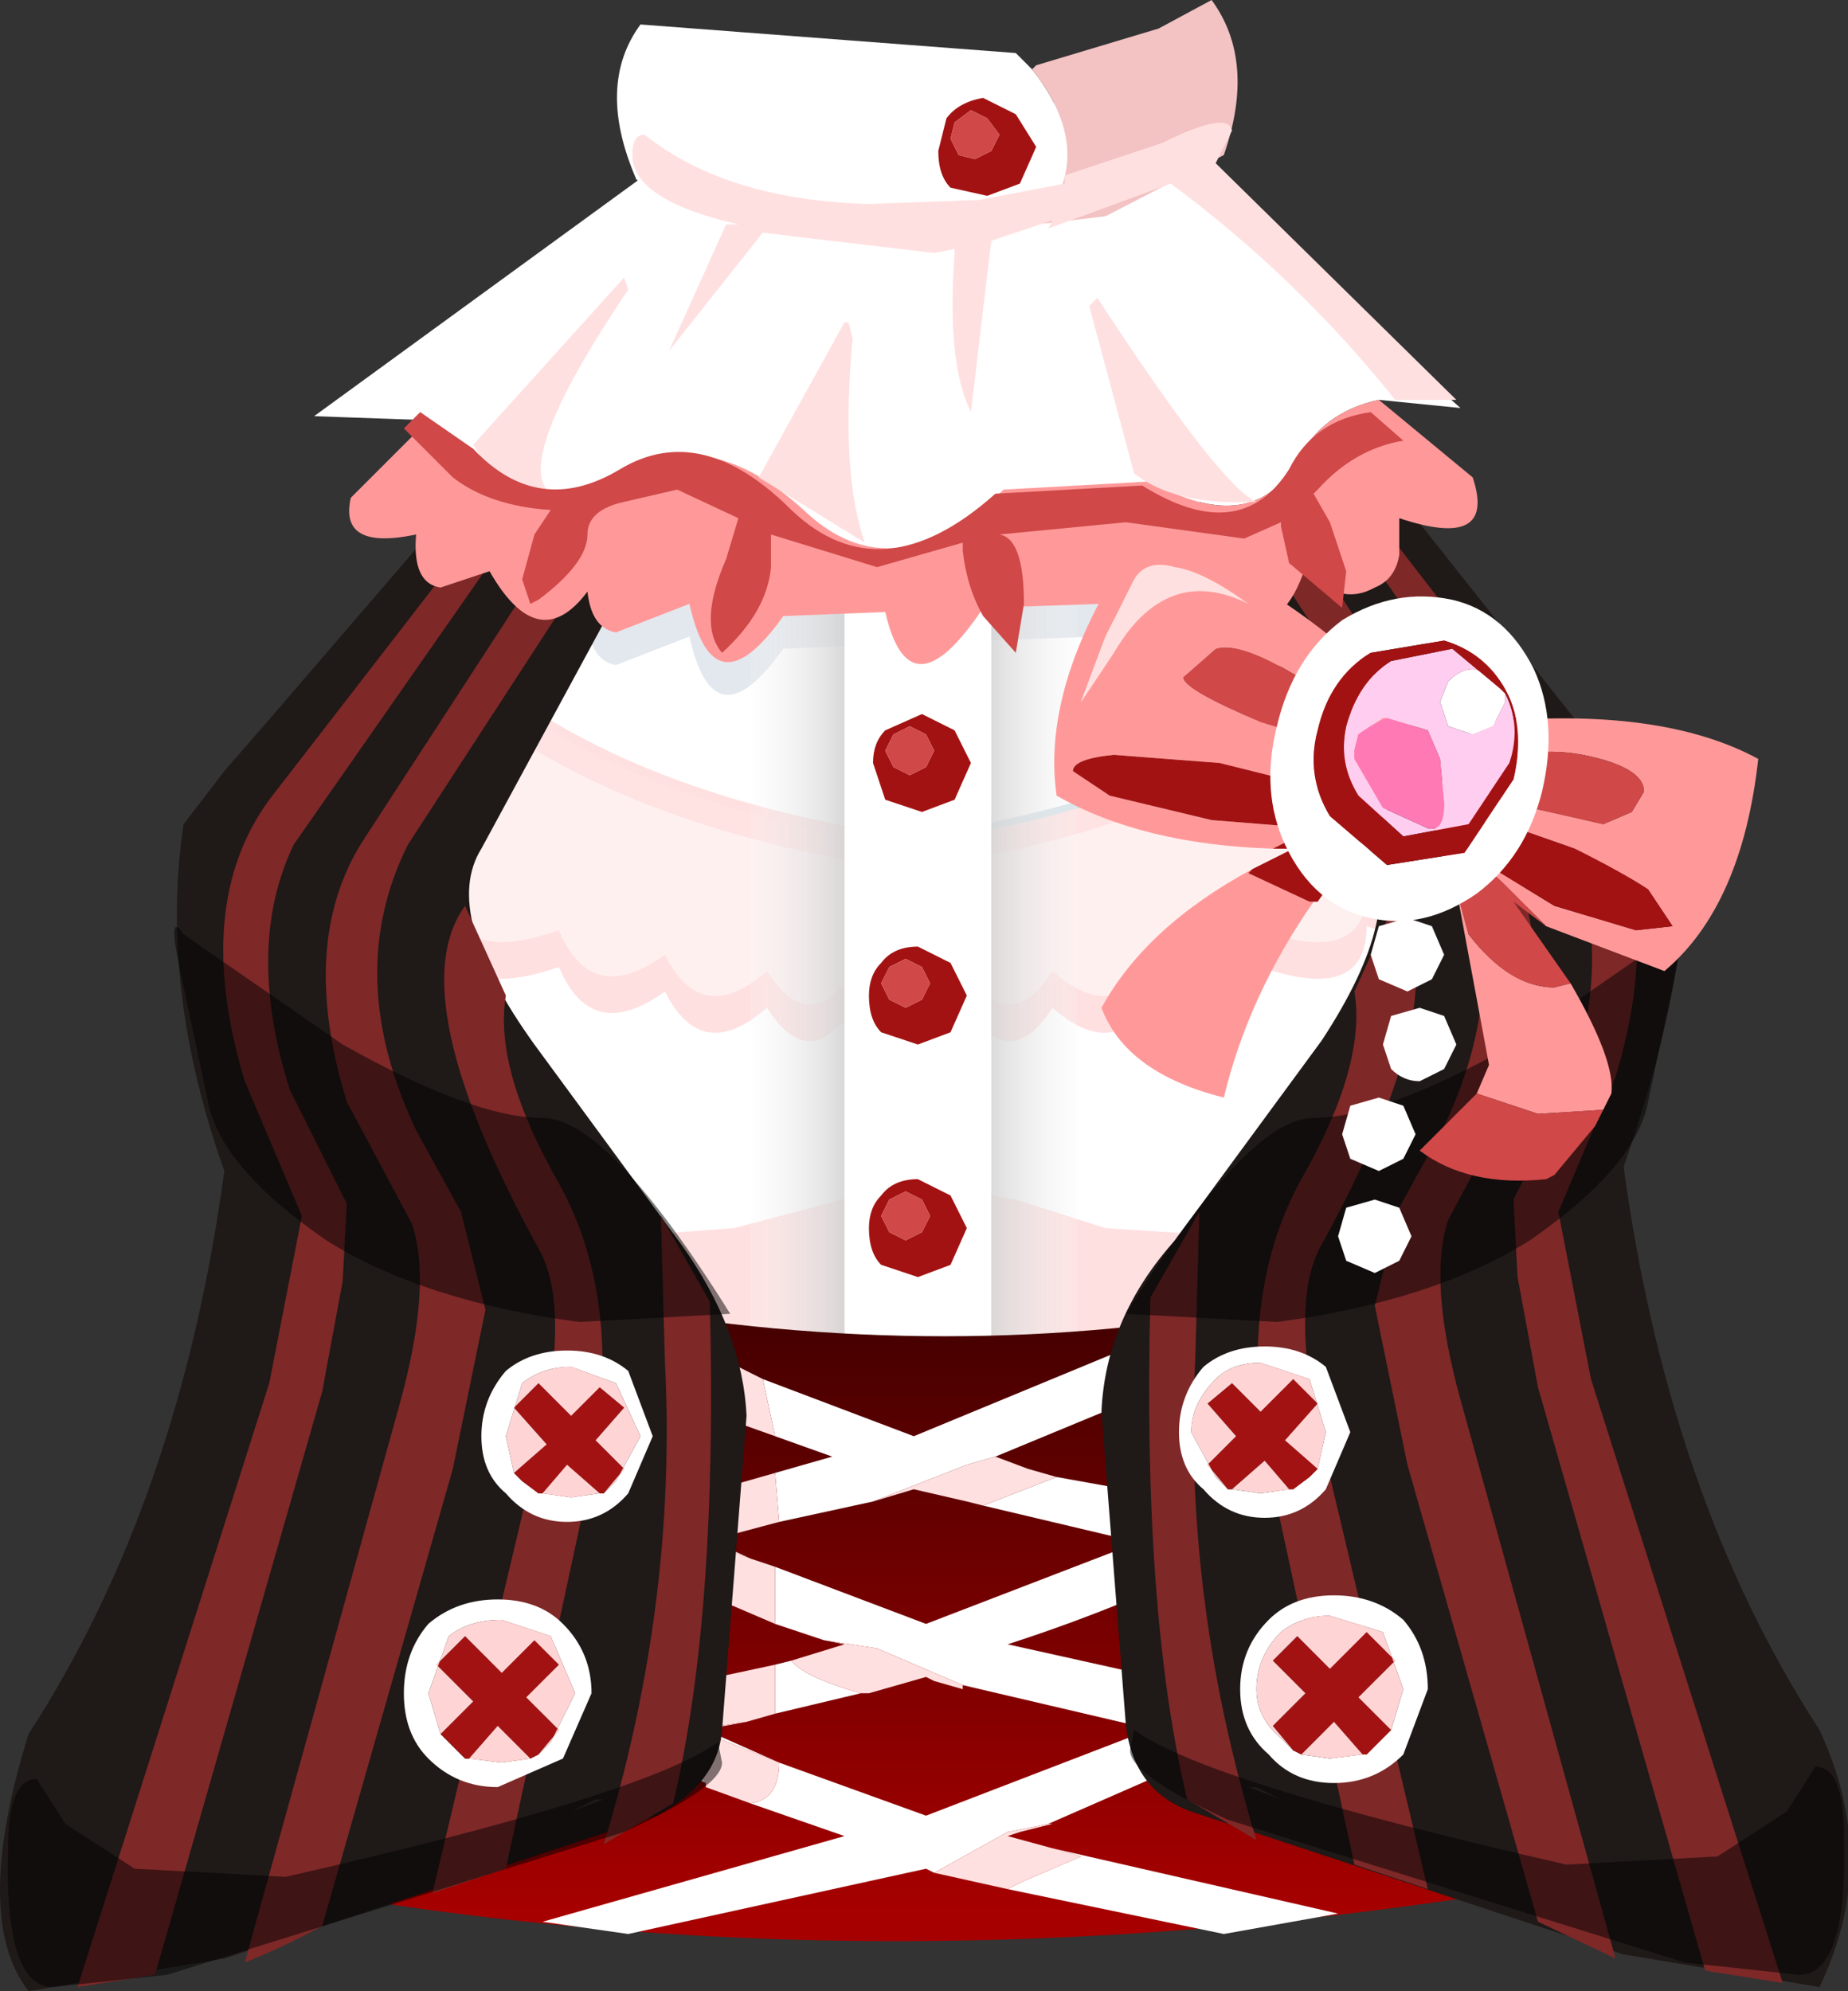 <svg xmlns="http://www.w3.org/2000/svg" xmlns:ffdec="https://www.free-decompiler.com/flash" xmlns:xlink="http://www.w3.org/1999/xlink" ffdec:objectType="frame" width="22.65" height="24.4"><rect width="100%" height="100%" fill="#333333" stroke="none"/><use ffdec:characterId="3" xlink:href="#a" width="22.65" height="24.4"/><defs><linearGradient id="b" x1="-819.2" x2="819.2" gradientTransform="matrix(-.001 0 0 .006 11.35 13.95)" gradientUnits="userSpaceOnUse" spreadMethod="pad"><stop offset="0" stop-color="#fff" stop-opacity="0"/><stop offset="1" stop-color="#ccc"/></linearGradient><linearGradient id="c" x1="-819.2" x2="819.2" gradientTransform="matrix(.001 0 0 .006 8.4 13.9)" gradientUnits="userSpaceOnUse" spreadMethod="pad"><stop offset="0" stop-color="#fff" stop-opacity="0"/><stop offset="1" stop-color="#ccc"/></linearGradient><linearGradient id="d" x1="-819.2" x2="819.2" gradientTransform="matrix(0 .005 -.012 0 10 21.3)" gradientUnits="userSpaceOnUse" spreadMethod="pad"><stop offset="0" stop-color="#380000"/><stop offset="1" stop-color="#a60000"/></linearGradient><g id="a"><path fill="#fff" fill-rule="evenodd" d="M2.95 12.15 7.1 5.2h8.3l4.15 6.95-.3 3.05q-8.2 3.4-16 0z"/><path fill="#e3e8ee" fill-rule="evenodd" d="m13.5 7.8-1.45.05q-.9 1.35-1.2.05l-1.25.05q-.85 1.2-1.15-.15l-.9.35q-.3-.05-.35-.5-.6.8-1.2-.25l.55-.95L7.7 6.2q1-.6 2.15.45 1.1 1.05 2.5-.25l1.8-.1q1.2.7 1.75-.25l.15-.2.5 1 .4.7-.1.05q-.45.25-.85-.25-.25.75-.7.65l-.5-.35q-.5 1.35-1.3.15"/><path fill="#ffe0e0" fill-rule="evenodd" d="M18.45 9.8q.5.75-.5.95.05 1.05-1.2.6 0 .95-1.3.5-.4.95-1.3.3-.45.9-1.25.2-.45.7-.9.2l-.6-.05-1.1.05q-.45.5-.9-.2-.8.7-1.25-.2-.9.65-1.3-.3-1.3.45-1.3-.5-1.25.45-1.2-.6-1-.2-.5-.95L5.4 8.45q1.8 1.7 5.1 2.3h1.3q3.3-.6 5.1-2.3zm-7.3 4.7h.1l1.2.2 1.1.35 1.55.1 2.2-.6 1.05-.8.7-.8.3-.5.25-.4-.1.3-.2 2.35-.85.9-3 .85-3.05.65h-1.75l-4.5-.7-1.65-.6-1.05-.3q-.2.05-.4-1.6l-.2-1.7 1.45 1.7q1.5 1.25 3.35 1.25l1.35-.1 1.7-.45z"/><path fill="#f3f5f8" fill-rule="evenodd" d="M5.35 8.1 5.4 8q1.8 1.7 5.1 2.3h1.3q3.25-.6 5.05-2.2-1.8 1.7-5.1 2.3h-1.3q-3.3-.6-5.1-2.3"/><path fill="#fff0f0" fill-rule="evenodd" d="m16.85 8.1.05-.1 1.55 1.35q.5.75-.5.95.05 1.05-1.2.6 0 .95-1.3.5-.4.95-1.3.3-.45.9-1.25.2-.45.7-.9.2l-.6-.05-1.1.05q-.45.5-.9-.2-.8.7-1.25-.2-.9.65-1.3-.3-1.3.45-1.3-.5-1.25.45-1.2-.6-1-.2-.5-.95l1.5-1.25q1.8 1.7 5.1 2.3h1.3q3.3-.6 5.1-2.3"/><path fill="none" stroke="#97b7c6" stroke-linecap="round" stroke-linejoin="round" stroke-opacity=".4" stroke-width=".3" d="M5.35 8.1 5.4 8m5.1 2.3h1.3q3.25-.6 5.05-2.2"/><path fill="none" stroke="#ffe0e0" stroke-linecap="round" stroke-linejoin="round" stroke-width=".3" d="M5.4 8q1.8 1.7 5.1 2.3"/><path fill="none" stroke="#ffe2e2" stroke-linecap="round" stroke-linejoin="round" stroke-width=".3" d="M16.85 8.1q-1.8 1.7-5.1 2.3h-1.3q-3.3-.6-5.1-2.3"/><path fill="#fff" fill-rule="evenodd" d="M10.25 6.95V6.7h1.95V7h-.05v9.95h.05v.1h-1.95v-.2h.1v-9.9z"/><path fill="url(#b)" fill-rule="evenodd" d="M10.85 9h1v9.95H10.8V9z" transform="translate(1.35 -2)"/><path fill="url(#c)" fill-rule="evenodd" d="M8.9 18.85H7.85v-9.9H9v9.9z" transform="translate(1.35 -2)"/><path fill="url(#d)" fill-rule="evenodd" d="M19.7 24.7Q9.5 26.85.3 24.75l1.5-7.9q8.6 3.05 16.5 0z" transform="translate(1.35 -2)"/><path fill="#fff" fill-rule="evenodd" d="m9.35 16.9 1.85.7 3.75-1.55.15.6-2.9 1.2-.35.1-1.15.45-1.15.25-.05-.6.7-.2-.7-.25zm3.6 1.2 1.95.35.2-.1.15.6q-1.35.7-2.9 1.2l2.7.6.05-.05.05.05v.05l.1.5-2.4 1.05-.5.1-.9.5-.1-.05-3.65.8-1.05-.15 3.7-1.05-1.15-.4q.35-.05.35-.5l-.75-.3-.2.45.05.1-1-.45-.1-.05-.1-.05.15-.4-.05-.15h.05v-.05l.1.05 1.1-.2v.6l.35-.05-.55.1h.05l.9.4 1.8.65 2.6-1 .2-.05-2.35-.55-1.05-.45-.65-.1-.6-.2v-.7l1.85.7 2.6-1-1.9-.45zm-.05 4.55 3.5.8-1.4.25-2.65-.55.2-.1.7-.3zM9.5 20.4l.2-.05q.15.2.85.4L9.5 21v-.6m-.7-.8-1.15-.55h-.1V19l-.1-.05.05-.15-.1-.35h.2v-.1l.15.05 1.05-.15v.6h-.15l.55.25-.4-.15zm0-2.25-1.5-.7.15-.6 1.55.7-.2.2z"/><path fill="#ffe0e0" fill-rule="evenodd" d="M9 16.75h.05l.3.15.15.7-.7-.25v-.4zm3.2 1.1.4.15.35.1-.9.35-.2-.05-.65-.15-.5.15 1.15-.45zm.65 4.5h.05l-.4.1-.15.05.55.15.35.1-.7.3-.2.1-.9-.2.9-.5zM9.2 22.1l-.55-.2v-.05l-.05-.1.2-.45.75.3q0 .45-.35.5m-.4-1.55.7-.15v.6l-.35.1-.35.05zm.9-.2.65-.2-.25-.05.65.1 1.05.45v.05l-.35-.1-.1-.05-.7.2h-.1q-.7-.2-.85-.4m-.2-.45-.7-.3v-.65l.4.15.3.1v.7m-.7-1.65.35-.1.35-.1.05.6-.75.2z"/><path fill="#1f1917" fill-rule="evenodd" d="m16.75 10.35-3.3-6.75 1.6-.15 4.6 5.8.95 1q.2 1.45-.7 4.05.55 4.05 2.4 6.9.75 1.6 0 3.15l-2.4-.4-5.3-1.75q-.7-.25-.8-1.05l-.3-3.85q.05-1.15.9-2.1l1.8-2.45q1.05-1.6.55-2.4m-7-7.05L5.9 10.4q-.5.8.65 2.4l1.8 2.45q.75 1.05.8 2.1l-.3 3.85q-.05.65-.8 1.05L2.75 24l-2.4.4q-.7-.9 0-3.15 1.85-2.85 2.4-6.9-.8-2.25-.5-4.25l.5-.65.65-.75 4.65-5.4z"/><path fill="#7e2828" fill-rule="evenodd" d="M18.35 10.25q.8 1.25.2 3.2l-.8 1.5q-.25.75.15 2.2L19.8 24l-.95-.45-1.6-5.6-.4-1.95.3-1.2.55-1q.9-1.9.1-3.5l-4-6.15.55-.05zm1.15-.5q.95 1.3.3 3.45l-.7 1.65.4 2.05 2.35 7.4-.95-.15L18.85 17l-.25-1.35-.05-.95.7-1.4q.55-1.75-.05-3l-4.05-5.8.25-.05zM5.7 11.1l.5 1.1q-.15.9.65 2.3.75 1.35.45 3.3l-1.1 5.1-.9.3 1.4-5.9q.25-1.4-.1-2-1.7-3.1-.9-4.2m2.4 3.8.6 1.05q.1 3.85-.45 6.15l-.85.5q.9-2.95.75-5.9zM7.65 4.55l-4.05 5.8q-.6 1.25-.05 3l.7 1.4-.05.95-.25 1.35L1.9 24.2l-.95.15 2.35-7.4.4-2.05-.7-1.65q-.65-2.15.3-3.45l4.1-5.3zm-3.2 5.75 4-6.15.55.05-4 6.15q-.8 1.6.1 3.5l.55 1 .3 1.2-.4 1.95-1.6 5.6q-.45.25-.95.45l1.9-6.85q.4-1.45.15-2.2l-.8-1.5q-.6-1.95.2-3.2m12.65.75q.8 1.1-.9 4.2-.35.6-.1 2l1.4 5.9-.9-.3-1.1-5.1q-.3-1.95.45-3.3.8-1.4.65-2.3zm-2.4 3.8-.05 1.8q-.15 2.95.75 5.9l-.85-.5q-.55-2.3-.45-6.15z"/><path fill="#fff" fill-rule="evenodd" d="M16.9 4.9q-.7.15-1 .75-.55.95-1.8.25l-1.8.1q-1.35 1.3-2.45.25Q8.7 5.2 7.7 5.8q-.95.65-1.8-.2l-.65-.45-1.4-.05L9 1.35l4.7-.1L17.9 5z"/><path fill="#f99" fill-rule="evenodd" d="m5.25 5.15.65.45q.85.85 1.8.2 1-.6 2.15.45Q10.95 7.3 12.3 6l1.8-.1q1.25.7 1.8-.25.3-.6 1-.75l1.15.95q.3.9-.9.5v.45q-.05.3-.3.4-.45.25-.85-.25-.25.75-.7.65l-.5-.35q-.5 1.35-1.3.15l-1.45.05q-.9 1.35-1.2.05l-1.25.05q-.85 1.2-1.15-.15l-.9.35q-.3-.05-.35-.5-.6.8-1.2-.25l-.6.2q-.35-.05-.3-.65-.95.2-.8-.45z"/><path fill="#fff" fill-rule="evenodd" d="m12.7 2.75-.2.15q-2.75.55-4.7-.7-.5-1.15.05-1.9l4.6.35.2.2q.75.95.2 1.75z"/><path fill="#f3c2c2" fill-rule="evenodd" d="M12.65.85 12.7.8l1.5-.45.65-.35q.55.75.15 1.9l-1.45.75-.85.1.15-.15q.55-.8-.2-1.75"/><path fill-opacity=".498" fill-rule="evenodd" d="M22.25 21.65q.35 0 .35.85.05 1.7-.55 1.7l-1.4-.15-5.6-1.75q-1.2-.55-1.2-.85l.05-.25q.9.65 5.3 1.65l1.85-.1.85-.55zM7.1 16.2q-1.9-.25-3.1-1-1.3-.9-1.45-1.7l-.35-1.65q-.15-.7.05-.4L4.2 12.8q1.6.9 2.45.9.8 0 2.3 2.4zm1.75 5.4q0 .3-1.2.85l-5.6 1.75-1.4.15q-.6 0-.55-1.7 0-.85.35-.85l.35.55.85.55 1.85.1q4.4-1 5.3-1.65zm-1.55.45-.3.15.4-.15zm8-.15.4.15-.3-.15zm5.2-10.45q.2-.3.05.4l-.35 1.65q-.15.8-1.45 1.7-1.2.75-3.1 1l-1.85-.1q1.5-2.4 2.3-2.4.85 0 2.45-.9z"/><path fill="#a31212" fill-rule="evenodd" d="m12.15 1.85.1-.2-.15-.2-.2-.1-.2.15-.05.2.1.2.2.05zm.55-.05-.2.45-.4.15-.45-.1q-.15-.15-.15-.45l.1-.4q.15-.2.45-.25l.4.2zm-1 8-.4.15-.45-.15-.15-.45q0-.25.15-.4l.45-.2.4.2.2.4zm-.6 1.95-.2.1-.1.2.1.2.2.1.2-.1.1-.2-.1-.2zm.35-2.55-.1-.2-.2-.1-.2.1-.1.2.1.2.2.1.2-.1zm-.2 2.4.4.2.2.4-.2.45-.4.15-.45-.15q-.15-.15-.15-.45 0-.25.15-.4.15-.2.45-.2m0 2.85.4.2.2.4-.2.45-.4.15-.45-.15q-.15-.15-.15-.45 0-.25.15-.4.15-.2.45-.2m-.35.25-.1.2.1.2.2.1.2-.1.1-.2-.1-.2-.2-.1z"/><path fill="#d04848" fill-rule="evenodd" d="m12.15 1.85-.2.1-.2-.05-.1-.2.05-.2.2-.15.2.1.15.2zm-.7 7.35-.1.2-.2.1-.2-.1-.1-.2.1-.2.2-.1.2.1zm-.35 2.55.2.1.1.2-.1.2-.2.1-.2-.1-.1-.2.1-.2zm-.2 2.95.2-.1.2.1.1.2-.1.2-.2.1-.2-.1-.1-.2z"/><path fill="#ffe0e0" fill-rule="evenodd" d="m13.05 2.15 1.2-.4q.8-.4.85-.15l-.2.4 2.95 2.9h-.75q-1.2-1.5-2.75-2.65l-1.5.55.05-.1-.75.25-.25 2.1q-.3-.6-.2-1.95v-.05l-.25.05-1.7-.2-.4-.05L8.2 4.3l.7-1.55h.15q-1.3-.3-1.3-.85 0-.25.15-.25 1 .8 2.75.85L12 2.45l1.05-.2zm.3 1.6.1-.1q1.5 2.3 1.95 2.5-1 .05-1.5-.35zm-3 .2h.05l.05.2q-.15 1.65.15 2.5l-1.3-.8zm-2.7-.55.05.15q-1.35 2-1 2.45-.45.2-.9-.55z"/><path fill="#d04848" fill-rule="evenodd" d="m16.1 6.05.2.35.2.6-.05.45-.65-.55-.1-.45V6.4l-.45.2-1.45-.2-1.55.15q.3.05.3.85l-.1.6-.4-.45q-.2-.35-.25-.8v-.1l-1.05.3-1.3-.4v.4Q9.4 7.5 8.85 8q-.3-.35.05-1.15l.15-.5L8.3 6l-.65.15q-.45.1-.45.4 0 .35-.6.8l-.1.05-.1-.3.15-.55.2-.3q-.75-.05-1.2-.4l-.6-.6.2-.2.65.45q.8.85 1.8.25t2.1.5q1.1 1.05 2.5-.2l1.8-.1q1.2.75 1.8-.2.3-.6 1-.7l.4.35q-.6.1-1.05.6z"/><path fill="#fff" fill-rule="evenodd" d="m16.9 11.35.35-.1.3.1.15.35-.15.3-.3.15-.35-.15-.1-.3zm.8 1.1.15.35-.15.3-.3.15q-.2 0-.35-.15l-.1-.3.1-.35.35-.1zm-.8 1.9-.35-.15-.1-.3.1-.35.35-.1.3.1.15.35-.15.3zm.25.45.15.35-.15.3-.3.15-.35-.15-.1-.3.1-.35.35-.1zM7.4 18.3l.15-.15.3-.55-.3-.65-.55-.2q-.35 0-.6.2l-.2.65.1.45.1.1.2.15h.05l.35.05.35-.05zm-1.5-.7q0-.45.3-.8.3-.25.75-.25t.75.25l.3.8-.3.7q-.3.35-.75.35t-.75-.35q-.3-.25-.3-.7m.7 3.9.15-.15.3-.6-.3-.7-.6-.2q-.4 0-.65.2l-.25.7.15.5.1.1.2.2h.05l.4.05.35-.05zm-1.35.05q-.3-.3-.3-.8t.3-.85q.35-.3.85-.3t.8.3q.35.35.35.85l-.35.8-.8.35q-.5 0-.85-.35m10.55-3.3h.05l.2-.15.1-.1.1-.45-.2-.65-.6-.2q-.35 0-.55.2-.3.3-.3.65l.3.55.15.15h.05l.35.05zm-1.35-.7q0-.45.3-.8.3-.25.75-.25t.75.25l.3.8-.3.7q-.3.35-.75.35t-.75-.35q-.3-.25-.3-.7m1.4 3.9.1.05.35.05.4-.05h.05l.2-.2.1-.1.15-.5-.25-.7-.65-.2q-.35 0-.6.2-.3.3-.3.7 0 .35.3.6zm.5.4q-.5 0-.8-.35-.35-.3-.35-.8t.35-.85q.3-.3.8-.3t.85.3q.3.35.3.85l-.3.8q-.35.35-.85.35"/><path fill="#f99" fill-rule="evenodd" d="m16.85 10.15-.2-.05.05-.1q0-.15-.55-.35l-1.2-.3-1.3-.1q-.5.05-.5.2l.45.3 1.25.3 1.25.1-.5.25q-1.6-.05-2.65-.65-.2-1.4 1-3.15 1.55.3 3.3 2.05.15.75-.4 1.5m-1.5.5-.05.05.75.35h.05q-.8 1.15-1.1 2.4-1.2-.3-1.5-1.1.55-1 1.85-1.7m-1.8-2.85-.3.8.4-.6q.65-1.1 1.65-.6-.55-.4-.9-.45-.35-.1-.5.15zm1.35.15-.4.35q0 .15.95.55l1.15.35.25-.25q-1.5-1.15-1.95-1m2.75 2.4-.05-.1q-.05-.95.6-1.4 2.15-.2 3.35.45-.2 1.8-1.15 2.6l-1.45-.55-.55-.55q-.55-.5-.75-.45m1.6 1.7q.55.95.5 1.35l-.1.2-.8.05-.75-.25.15-.35-.4-2.15.15.55q.5.65 1.05.65zm-.95-2-.4.1q-.1.15.25.4l.9.55 1 .3.45-.05-.3-.45q-.3-.2-.9-.5zm-.3-.5.55.3 1.1.25.35-.15.15-.25q0-.3-.75-.45-.8-.15-1.4.3"/><path fill="#a31212" fill-rule="evenodd" d="m15.6 10.4.5-.25-1.25-.1-1.25-.3-.45-.3q0-.15.5-.2l1.3.1 1.2.3q.55.2.55.35l-.05.1.2.05-.1.1-.25.3-.35.5h-.1l-.75-.35.05-.05.5-.25zm2.7-.35 1 .35q.6.3.9.5l.3.45-.45.05-1-.3-.9-.55q-.35-.25-.25-.4zM7.4 18.3h-.05l-.4-.35-.3.35H6.6l-.2-.15-.1-.1.4-.35-.4-.45.3-.3.4.4.35-.35.3.25-.35.4.35.35zm-2 2.95.4-.4-.45-.45.35-.35.45.45.4-.4.3.3-.4.4.4.4-.25.3-.1.05-.4-.4-.35.4H5.7l-.2-.2zM16.15 18l-.1.1-.2.15h-.05l-.3-.35-.4.35h-.05l-.25-.3.35-.35-.35-.4.3-.25.35.35.4-.4.3.3-.4.45zm-.3 3.45-.25-.3.4-.4-.4-.4.3-.3.4.4.45-.45.35.35-.45.45.4.4-.1.1-.2.2h-.05l-.35-.4-.4.4z"/><path fill="#d04848" fill-rule="evenodd" d="M14.9 7.95q.45-.15 1.95 1l-.25.25-1.15-.35q-.95-.4-.95-.55zm2.75 2.4q.2-.05.75.45l.55.55-.4-.3.7 1-.2.05q-.55 0-1.05-.65l-.15-.55zm2 3.25-.1.2-.5.6-.1.05q-.95.1-1.55-.35l.7-.7.75.25zM18 9.55q.6-.45 1.4-.3.75.15.75.45l-.15.25-.35.15-1.1-.25z"/><path fill="#ffe0e0" fill-rule="evenodd" d="m13.55 7.8.35-.7q.15-.25.5-.15.35.05.9.45-1-.5-1.65.6l-.4.6z"/><path fill="#ffd4d4" fill-rule="evenodd" d="m6.3 18.05-.1-.45.2-.65q.25-.2.6-.2l.55.2.3.65-.3.55-.15.15.25-.3-.35-.35.35-.4-.3-.25-.35.35-.4-.4-.3.3.4.45zm1.05.25-.35.05-.35-.05.3-.35zm-.75 3.2.25-.3-.4-.4.4-.4-.3-.3-.4.4-.45-.45-.35.35.45.45-.4.4-.15-.5.25-.7q.25-.2.65-.2l.6.2.3.7-.3.6zm-.85.05.35-.4.4.4-.35.05zM16.15 18l-.4-.35.4-.45-.3-.3-.4.4-.35-.35-.3.25.35.4-.35.35.25.3-.15-.15-.3-.55q0-.35.3-.65.2-.2.55-.2l.6.2.2.65zm-1.05.25.4-.35.3.35-.35.05zm1.95 2.95-.4-.4.45-.45-.35-.35-.45.45-.4-.4-.3.3.4.4-.4.4.25.3-.15-.15q-.3-.25-.3-.6 0-.4.3-.7.25-.2.6-.2l.65.2.25.7zm-1.1.3.4-.4.35.4-.4.05z"/><path fill="#fff" fill-rule="evenodd" d="M16.15 8.95Q16 9.5 16.3 10l.7.6.95-.15.6-.9q.15-.65-.1-1.1t-.75-.6l-.9.15q-.5.3-.65.95m-.5-.05q.2-.85.8-1.3.65-.4 1.35-.25.65.15 1 .85.3.65.1 1.5-.2.8-.8 1.25-.65.45-1.3.3-.7-.15-1.05-.9-.3-.65-.1-1.45m2.75-.45.05.05v.1l-.15.3-.25.1-.3-.1-.1-.3.1-.25q.15-.15.3-.15.1 0 .25.15z"/><path fill="#ffcdf0" fill-rule="evenodd" d="M18.45 8.5q.2.4.05.85l-.5.75-.8.15-.55-.5q-.25-.4-.15-.85.15-.55.55-.8l.75-.15.6.5-.1-.1q-.15-.15-.25-.15-.15 0-.3.15l-.1.25.1.3.3.1.25-.1.15-.3zM17 8.8h-.05l-.3.2-.05.2v.1l.35.6.55.25q.2.05.2-.3l-.05-.55-.15-.35z"/><path fill="#ff79b4" fill-rule="evenodd" d="m17 8.8.5.15.15.35.05.55q0 .35-.2.3l-.55-.25-.35-.6v-.1l.05-.2q.2-.15.35-.2"/><path fill="#a31212" fill-rule="evenodd" d="M16.15 8.95q.15-.65.65-.95l.9-.15q.5.15.75.6t.1 1.1l-.6.9-.95.15-.7-.6q-.3-.5-.15-1.05m2.3-.45-.05-.05-.6-.5-.75.15q-.4.25-.55.8-.1.45.15.85l.55.5.8-.15.5-.75q.15-.45-.05-.85"/></g></defs></svg>